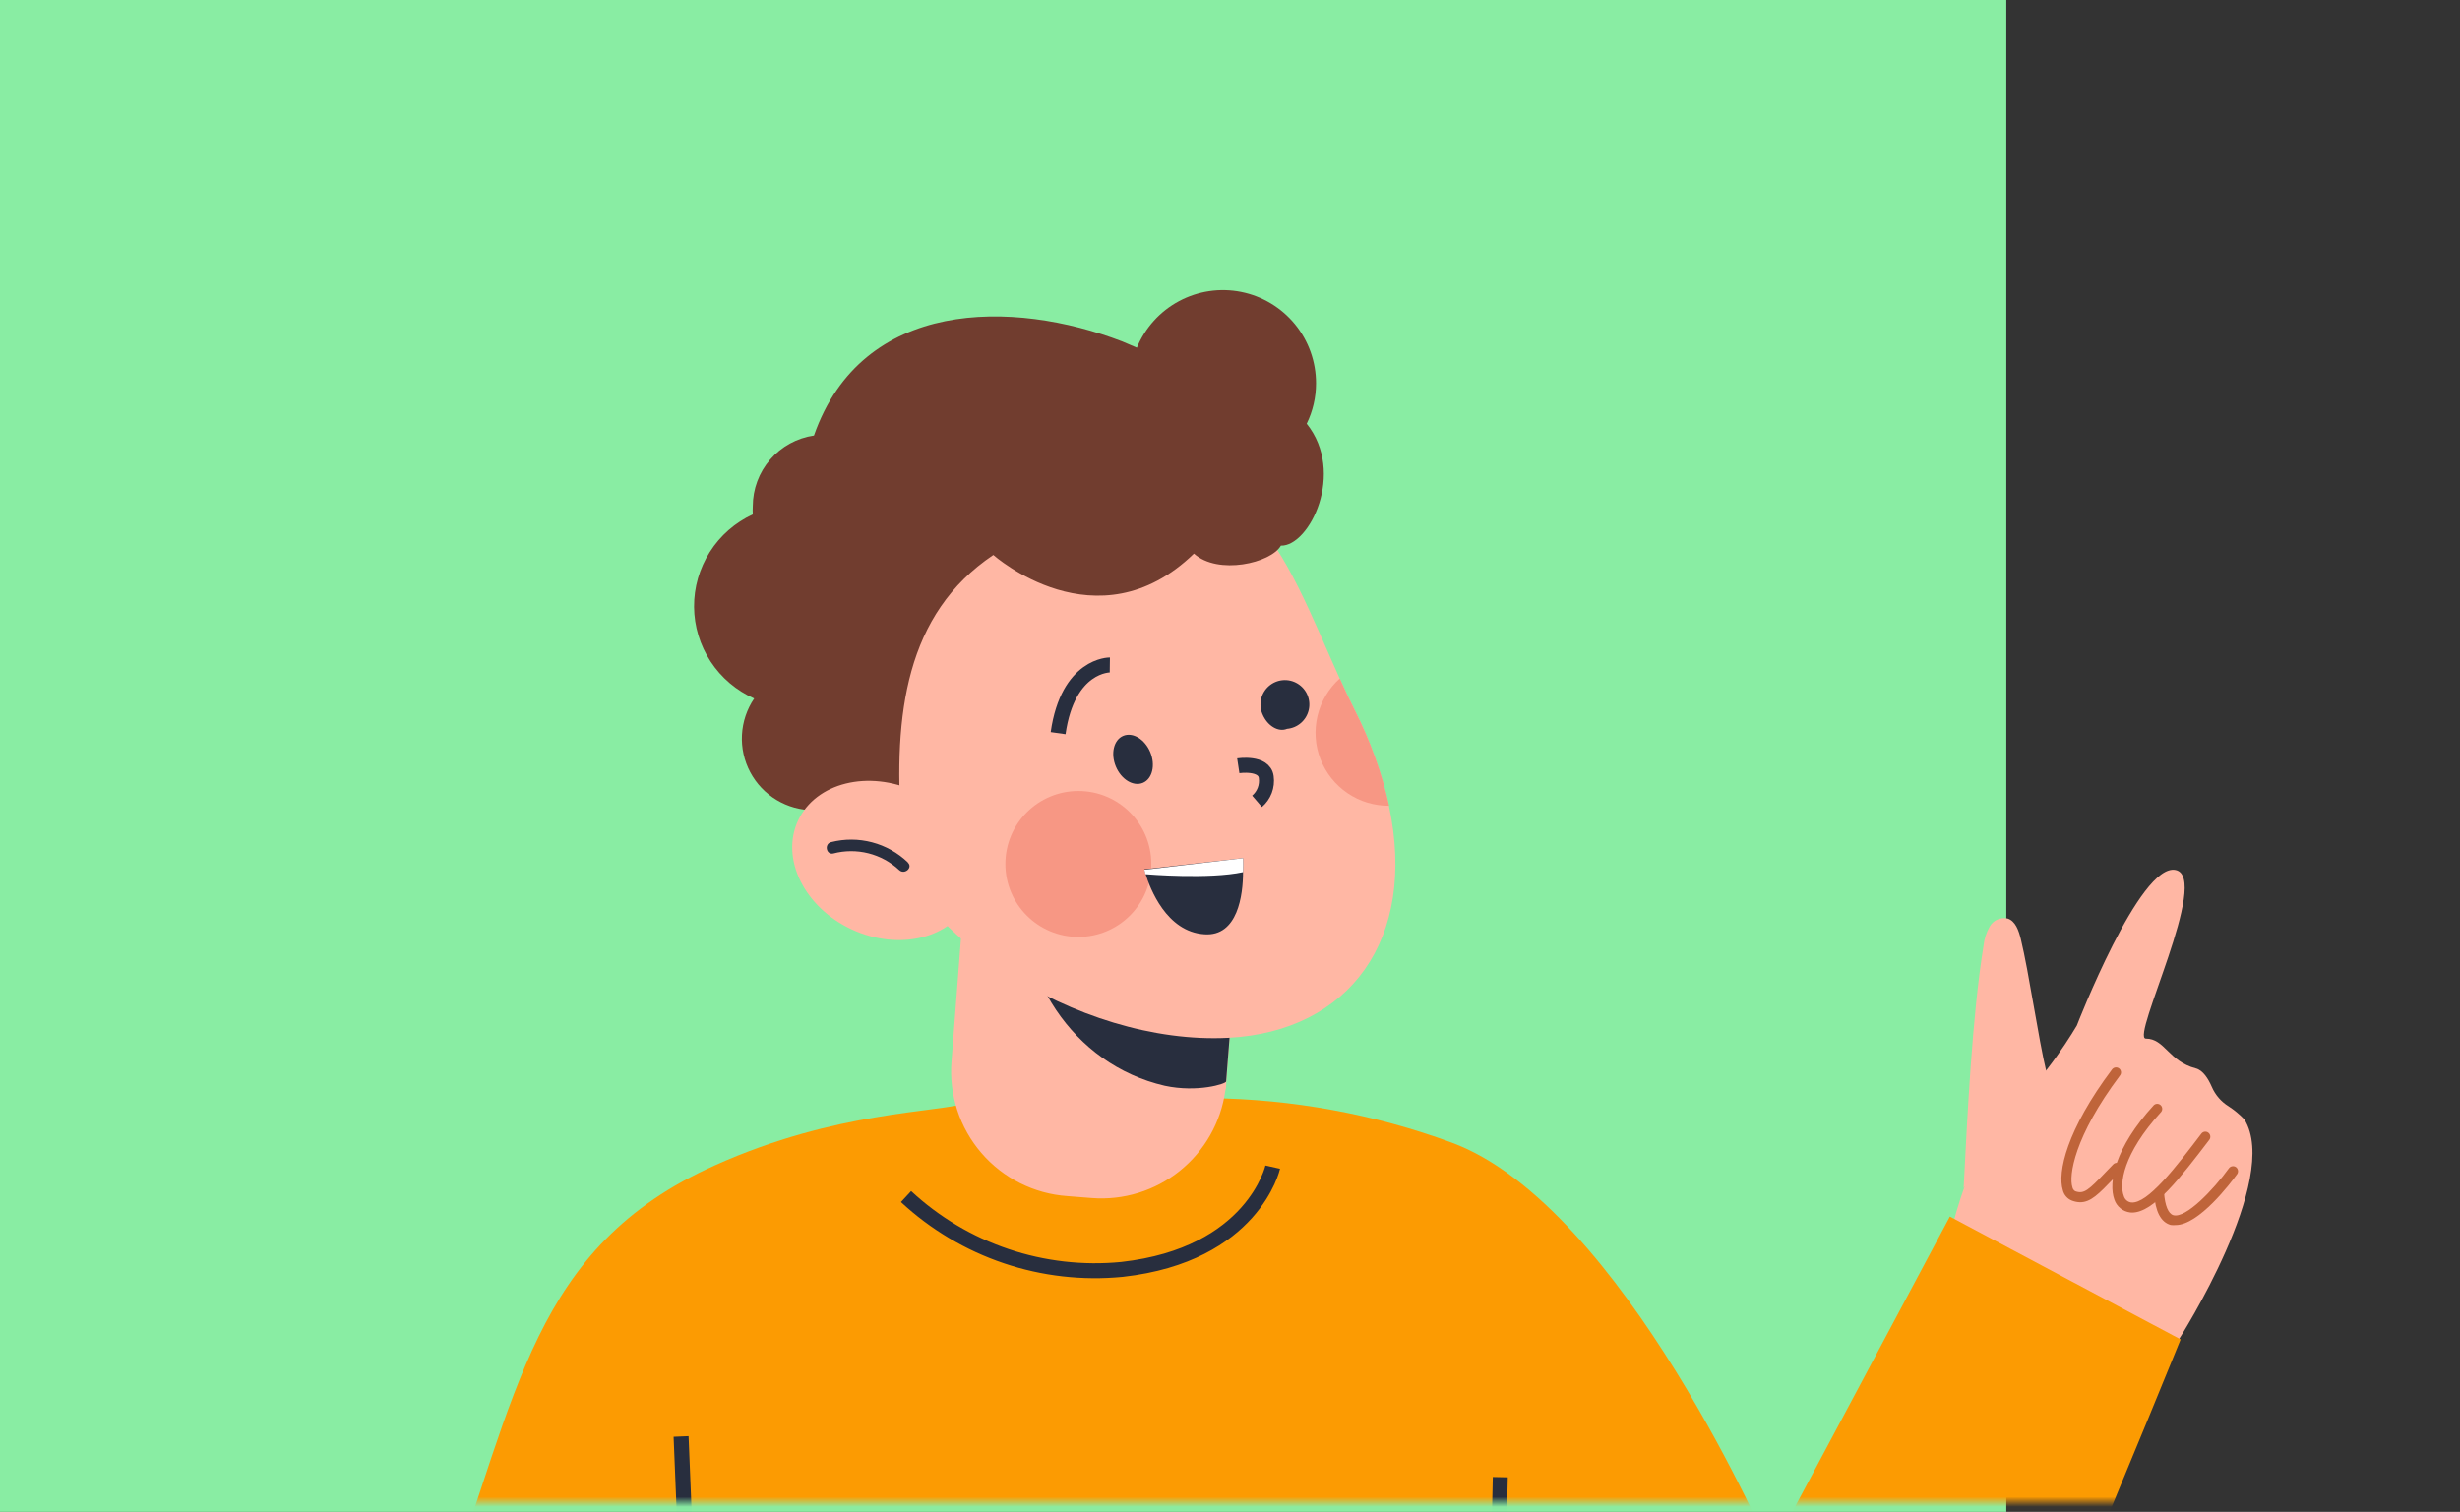 <svg width="244" height="150" viewBox="0 0 244 150" fill="none" xmlns="http://www.w3.org/2000/svg">
<rect x="0" y="0" width="244" height="150" fill="#333333" stroke="none"/>
<rect width="199" height="150" fill="#89EDA3"/>
<mask id="mask0_459_2111" style="mask-type:alpha" maskUnits="userSpaceOnUse" x="34" y="21" width="210" height="129">
<path d="M244 21H34.429V149.023H244V21Z" fill="#F4E7D0"/>
</mask>
<g mask="url(#mask0_459_2111)">
<path d="M216.142 132.843C216.142 132.843 226.289 116.957 222.613 111.06C222.139 110.565 221.61 110.126 221.035 109.753C220.305 109.299 219.731 108.635 219.389 107.847C219.039 107.035 218.509 106.179 217.788 105.998C215.082 105.288 214.721 103.044 212.838 103.044C211.305 103.044 219.321 87.023 215.781 86.313C212.241 85.603 205.995 101.748 205.995 101.748C205.995 101.748 202.871 107.114 199.692 109.64C194.912 113.36 192.792 125.424 192.792 125.424L200.335 135.695L216.142 132.843Z" fill="#FFB7A4"/>
<path d="M215.792 121.544C218.114 121.544 221.271 117.35 221.914 116.46C221.978 116.352 221.999 116.224 221.974 116.101C221.949 115.978 221.879 115.869 221.779 115.794C221.67 115.718 221.537 115.688 221.406 115.709C221.276 115.73 221.158 115.801 221.08 115.907C219.535 118.049 216.795 120.913 215.566 120.563C215.07 120.417 214.732 119.616 214.642 118.309C214.636 118.243 214.618 118.18 214.587 118.122C214.557 118.064 214.515 118.012 214.465 117.97C214.415 117.928 214.357 117.897 214.294 117.878C214.232 117.858 214.166 117.851 214.101 117.858C214.036 117.862 213.973 117.879 213.915 117.908C213.857 117.937 213.805 117.978 213.763 118.027C213.721 118.077 213.689 118.134 213.67 118.196C213.65 118.258 213.643 118.323 213.65 118.388C213.785 120.225 214.326 121.251 215.296 121.533C215.46 121.557 215.627 121.56 215.792 121.544Z" fill="#BF643A"/>
<path d="M211.473 120.305C213.638 120.305 216.31 116.787 219.14 113.078C219.217 112.971 219.25 112.838 219.231 112.708C219.212 112.577 219.143 112.459 219.038 112.379C218.987 112.339 218.929 112.309 218.867 112.292C218.805 112.275 218.739 112.271 218.675 112.279C218.611 112.288 218.55 112.309 218.494 112.341C218.438 112.374 218.389 112.417 218.35 112.469C215.859 115.75 213.018 119.459 211.394 119.301C211.219 119.278 211.055 119.204 210.923 119.088C210.79 118.971 210.695 118.818 210.65 118.648C210.21 117.52 210.515 114.521 214.359 110.316C214.437 110.217 214.474 110.093 214.464 109.967C214.453 109.842 214.396 109.726 214.303 109.641C214.21 109.557 214.088 109.511 213.963 109.513C213.837 109.514 213.717 109.564 213.626 109.65C209.725 113.912 209.117 117.351 209.714 119.008C209.828 119.351 210.036 119.653 210.316 119.881C210.596 120.109 210.934 120.252 211.293 120.294L211.473 120.305Z" fill="#BF643A"/>
<path d="M206.321 119.28C207.381 119.28 208.181 118.446 209.624 116.946L210.323 116.213C210.416 116.12 210.467 115.995 210.467 115.864C210.467 115.733 210.416 115.607 210.323 115.514C210.229 115.421 210.101 115.369 209.968 115.369C209.836 115.369 209.708 115.421 209.613 115.514L208.903 116.247C207.167 118.062 206.716 118.502 205.836 118.186C205.762 118.143 205.699 118.085 205.65 118.015C205.602 117.944 205.569 117.865 205.554 117.78C205.193 116.653 205.701 112.808 210.278 106.698C210.318 106.645 210.347 106.585 210.363 106.522C210.38 106.458 210.383 106.392 210.374 106.327C210.364 106.262 210.342 106.199 210.308 106.143C210.274 106.087 210.23 106.037 210.177 105.999C210.072 105.922 209.941 105.89 209.812 105.909C209.684 105.928 209.568 105.996 209.489 106.1C204.979 112.109 204.055 116.315 204.607 118.085C204.663 118.319 204.776 118.536 204.935 118.717C205.094 118.898 205.295 119.037 205.52 119.122C205.776 119.22 206.047 119.273 206.321 119.28Z" fill="#BF643A"/>
<path d="M202.984 106.392C202.172 103.01 201.248 96.493 200.436 93.156C200.233 92.333 199.917 91.374 199.117 91.126C198.782 91.055 198.433 91.091 198.119 91.228C197.806 91.366 197.543 91.598 197.369 91.893C197.022 92.491 196.807 93.156 196.738 93.843C195.61 100.755 195.125 110.902 194.765 117.881L202.984 106.392Z" fill="#FFB7A4"/>
<path d="M51.95 232.115L43.855 158.955C51.408 138.401 52.784 123.733 70.913 115.615C82.966 110.203 92.797 110.429 96.293 109.369L107.274 108.794C107.747 108.422 120.961 113.304 133.307 118.028L134.525 118.524C149.339 124.759 152.767 134.015 152.451 150.78L150.422 232.036L51.95 232.115Z" fill="#FC9B02"/>
<path d="M143.984 113.36C160.975 119.639 175.666 153.948 175.666 153.948L193.401 120.699L216.288 132.887C216.288 132.887 195.667 183.758 192.217 187.681C184.764 196.149 173.05 196.701 163.444 191.718C152.305 185.956 148.787 175.854 144.277 165.02C136.87 147.443 126.182 130.88 118.763 113.314C118.65 113.055 120.105 109.21 119.992 108.951C128.182 109.043 136.297 110.534 143.984 113.36Z" fill="#FC9B02"/>
<path d="M67.554 142.518L70.868 223.604C69.673 224.168 69.899 224.382 70.158 224.382C70.223 224.379 70.287 224.364 70.346 224.336C70.405 224.308 70.459 224.269 70.502 224.221C70.546 224.173 70.581 224.117 70.603 224.055C70.625 223.994 70.635 223.929 70.632 223.864" stroke="#282E3E" stroke-width="1.486" stroke-miterlimit="10"/>
<path d="M148.81 146.553L148.246 172.067" stroke="#282E3E" stroke-width="1.486" stroke-miterlimit="10"/>
<path d="M123.295 85.704L121.626 107.408C121.626 107.69 121.626 107.949 121.536 108.209C121.1 111.338 119.487 114.183 117.025 116.163C114.563 118.143 111.438 119.109 108.288 118.863L105.864 118.671C104.231 118.556 102.637 118.118 101.174 117.383C99.71 116.649 98.407 115.631 97.339 114.39C96.271 113.149 95.459 111.709 94.95 110.153C94.442 108.596 94.246 106.955 94.376 105.322L96.044 83.607L123.295 85.704Z" fill="#FFB7A4"/>
<path d="M123.07 88.837L121.616 107.294C121.616 107.53 118.775 108.421 115.528 107.722C106.339 105.602 100.679 96.617 101.355 87.168L123.07 88.837Z" fill="#282E3E"/>
<path d="M121.83 102.965C107.173 103.72 88.965 92.761 86.18 78.341C84.818 71.813 85.988 65.012 89.453 59.314C92.917 53.616 98.417 49.447 104.839 47.652C123.623 42.24 127.309 55.025 132.89 67.337C133.364 68.397 133.86 69.445 134.379 70.483C135.899 73.481 137.035 76.659 137.761 79.942C140.602 93.167 133.837 102.345 121.83 102.965Z" fill="#FFB7A4"/>
<path d="M129.608 42.037C130.217 40.791 130.533 39.422 130.533 38.035C130.536 35.896 129.798 33.823 128.443 32.168C127.088 30.514 125.201 29.381 123.103 28.963C121.006 28.545 118.829 28.868 116.943 29.877C115.057 30.886 113.58 32.518 112.764 34.495L111.31 33.875C100.475 29.703 85.502 29.579 80.733 43.21C79.049 43.456 77.509 44.3 76.395 45.588C75.282 46.875 74.668 48.52 74.667 50.223C74.65 50.493 74.65 50.764 74.667 51.035C72.917 51.842 71.436 53.137 70.403 54.764C69.37 56.392 68.828 58.283 68.842 60.211C68.856 62.138 69.426 64.021 70.483 65.633C71.541 67.245 73.04 68.518 74.803 69.299C74.08 70.368 73.662 71.613 73.593 72.901C73.524 74.189 73.808 75.471 74.412 76.611C75.017 77.75 75.921 78.703 77.027 79.367C78.132 80.032 79.398 80.383 80.688 80.382H81.026C81.477 81.081 81.951 81.78 82.424 82.479L89.392 81.961C88.625 70.9 89.82 60.911 98.524 55.06C98.524 55.06 108.818 64.237 118.424 54.924C120.814 57.089 126.068 55.86 127.049 54.135C129.879 54.214 133.498 46.897 129.608 42.037Z" fill="#713D2F"/>
<path d="M106.958 92.954C110.956 92.954 114.196 89.713 114.196 85.715C114.196 81.718 110.956 78.477 106.958 78.477C102.96 78.477 99.72 81.718 99.72 85.715C99.72 89.713 102.96 92.954 106.958 92.954Z" fill="#F79784"/>
<path d="M137.783 79.942C136.313 79.954 134.873 79.519 133.657 78.693C132.44 77.867 131.504 76.69 130.972 75.319C130.441 73.948 130.34 72.448 130.683 71.018C131.025 69.588 131.795 68.296 132.89 67.314C133.363 68.374 133.86 69.423 134.378 70.46C135.908 73.465 137.052 76.65 137.783 79.942Z" fill="#F79784"/>
<path d="M125.212 70.833C125.697 72.016 126.802 72.67 127.659 72.309C128.168 72.265 128.651 72.06 129.037 71.725C129.423 71.39 129.693 70.941 129.809 70.442C129.924 69.944 129.879 69.422 129.68 68.951C129.481 68.48 129.138 68.084 128.7 67.82C128.262 67.555 127.752 67.436 127.242 67.479C126.733 67.523 126.25 67.726 125.863 68.06C125.476 68.395 125.204 68.843 125.088 69.341C124.971 69.839 125.014 70.361 125.212 70.833Z" fill="#282E3E"/>
<path d="M113.357 77.667C114.3 77.274 114.628 75.911 114.091 74.624C113.553 73.337 112.354 72.612 111.411 73.006C110.469 73.399 110.141 74.762 110.678 76.049C111.215 77.336 112.415 78.06 113.357 77.667Z" fill="#282E3E"/>
<path d="M123.295 85.14C123.318 85.602 123.318 86.064 123.295 86.526C123.295 88.781 122.776 92.93 119.461 92.694C115.684 92.446 114.061 88.116 113.621 86.695L113.497 86.245L123.295 85.14Z" fill="#282E3E"/>
<path d="M123.295 85.14C123.318 85.602 123.318 86.064 123.295 86.526C119.912 87.259 113.756 86.741 113.756 86.741H113.621L113.497 86.29L123.295 85.14Z" fill="white"/>
<path d="M110.081 65.973C110.081 65.973 105.921 65.917 104.951 72.738" stroke="#282E3E" stroke-width="1.486" stroke-miterlimit="10"/>
<path d="M122.821 75.973C122.821 75.973 125.403 75.578 125.595 77.1C125.657 77.545 125.605 77.998 125.446 78.418C125.286 78.838 125.023 79.21 124.682 79.502" stroke="#282E3E" stroke-width="1.486" stroke-miterlimit="10"/>
<path d="M96.172 89.314C97.924 85.535 95.534 80.705 90.833 78.526C86.133 76.347 80.903 77.645 79.151 81.424C77.399 85.204 79.789 90.034 84.489 92.213C89.189 94.391 94.42 93.094 96.172 89.314Z" fill="#FFB7A4"/>
<path d="M90.046 85.558C89.052 84.605 87.832 83.921 86.5 83.57C85.169 83.219 83.77 83.212 82.436 83.551C81.737 83.72 81.94 84.836 82.65 84.678C83.79 84.378 84.988 84.371 86.132 84.659C87.275 84.947 88.327 85.52 89.189 86.324C89.719 86.82 90.576 86.076 90.046 85.58V85.558Z" fill="#282E3E"/>
<path d="M89.866 118.716C92.722 121.368 96.108 123.383 99.801 124.629C103.494 125.875 107.409 126.323 111.288 125.943C124.31 124.488 126.238 115.795 126.238 115.795" stroke="#282E3E" stroke-width="1.486" stroke-miterlimit="10"/>
</g>
</svg>
